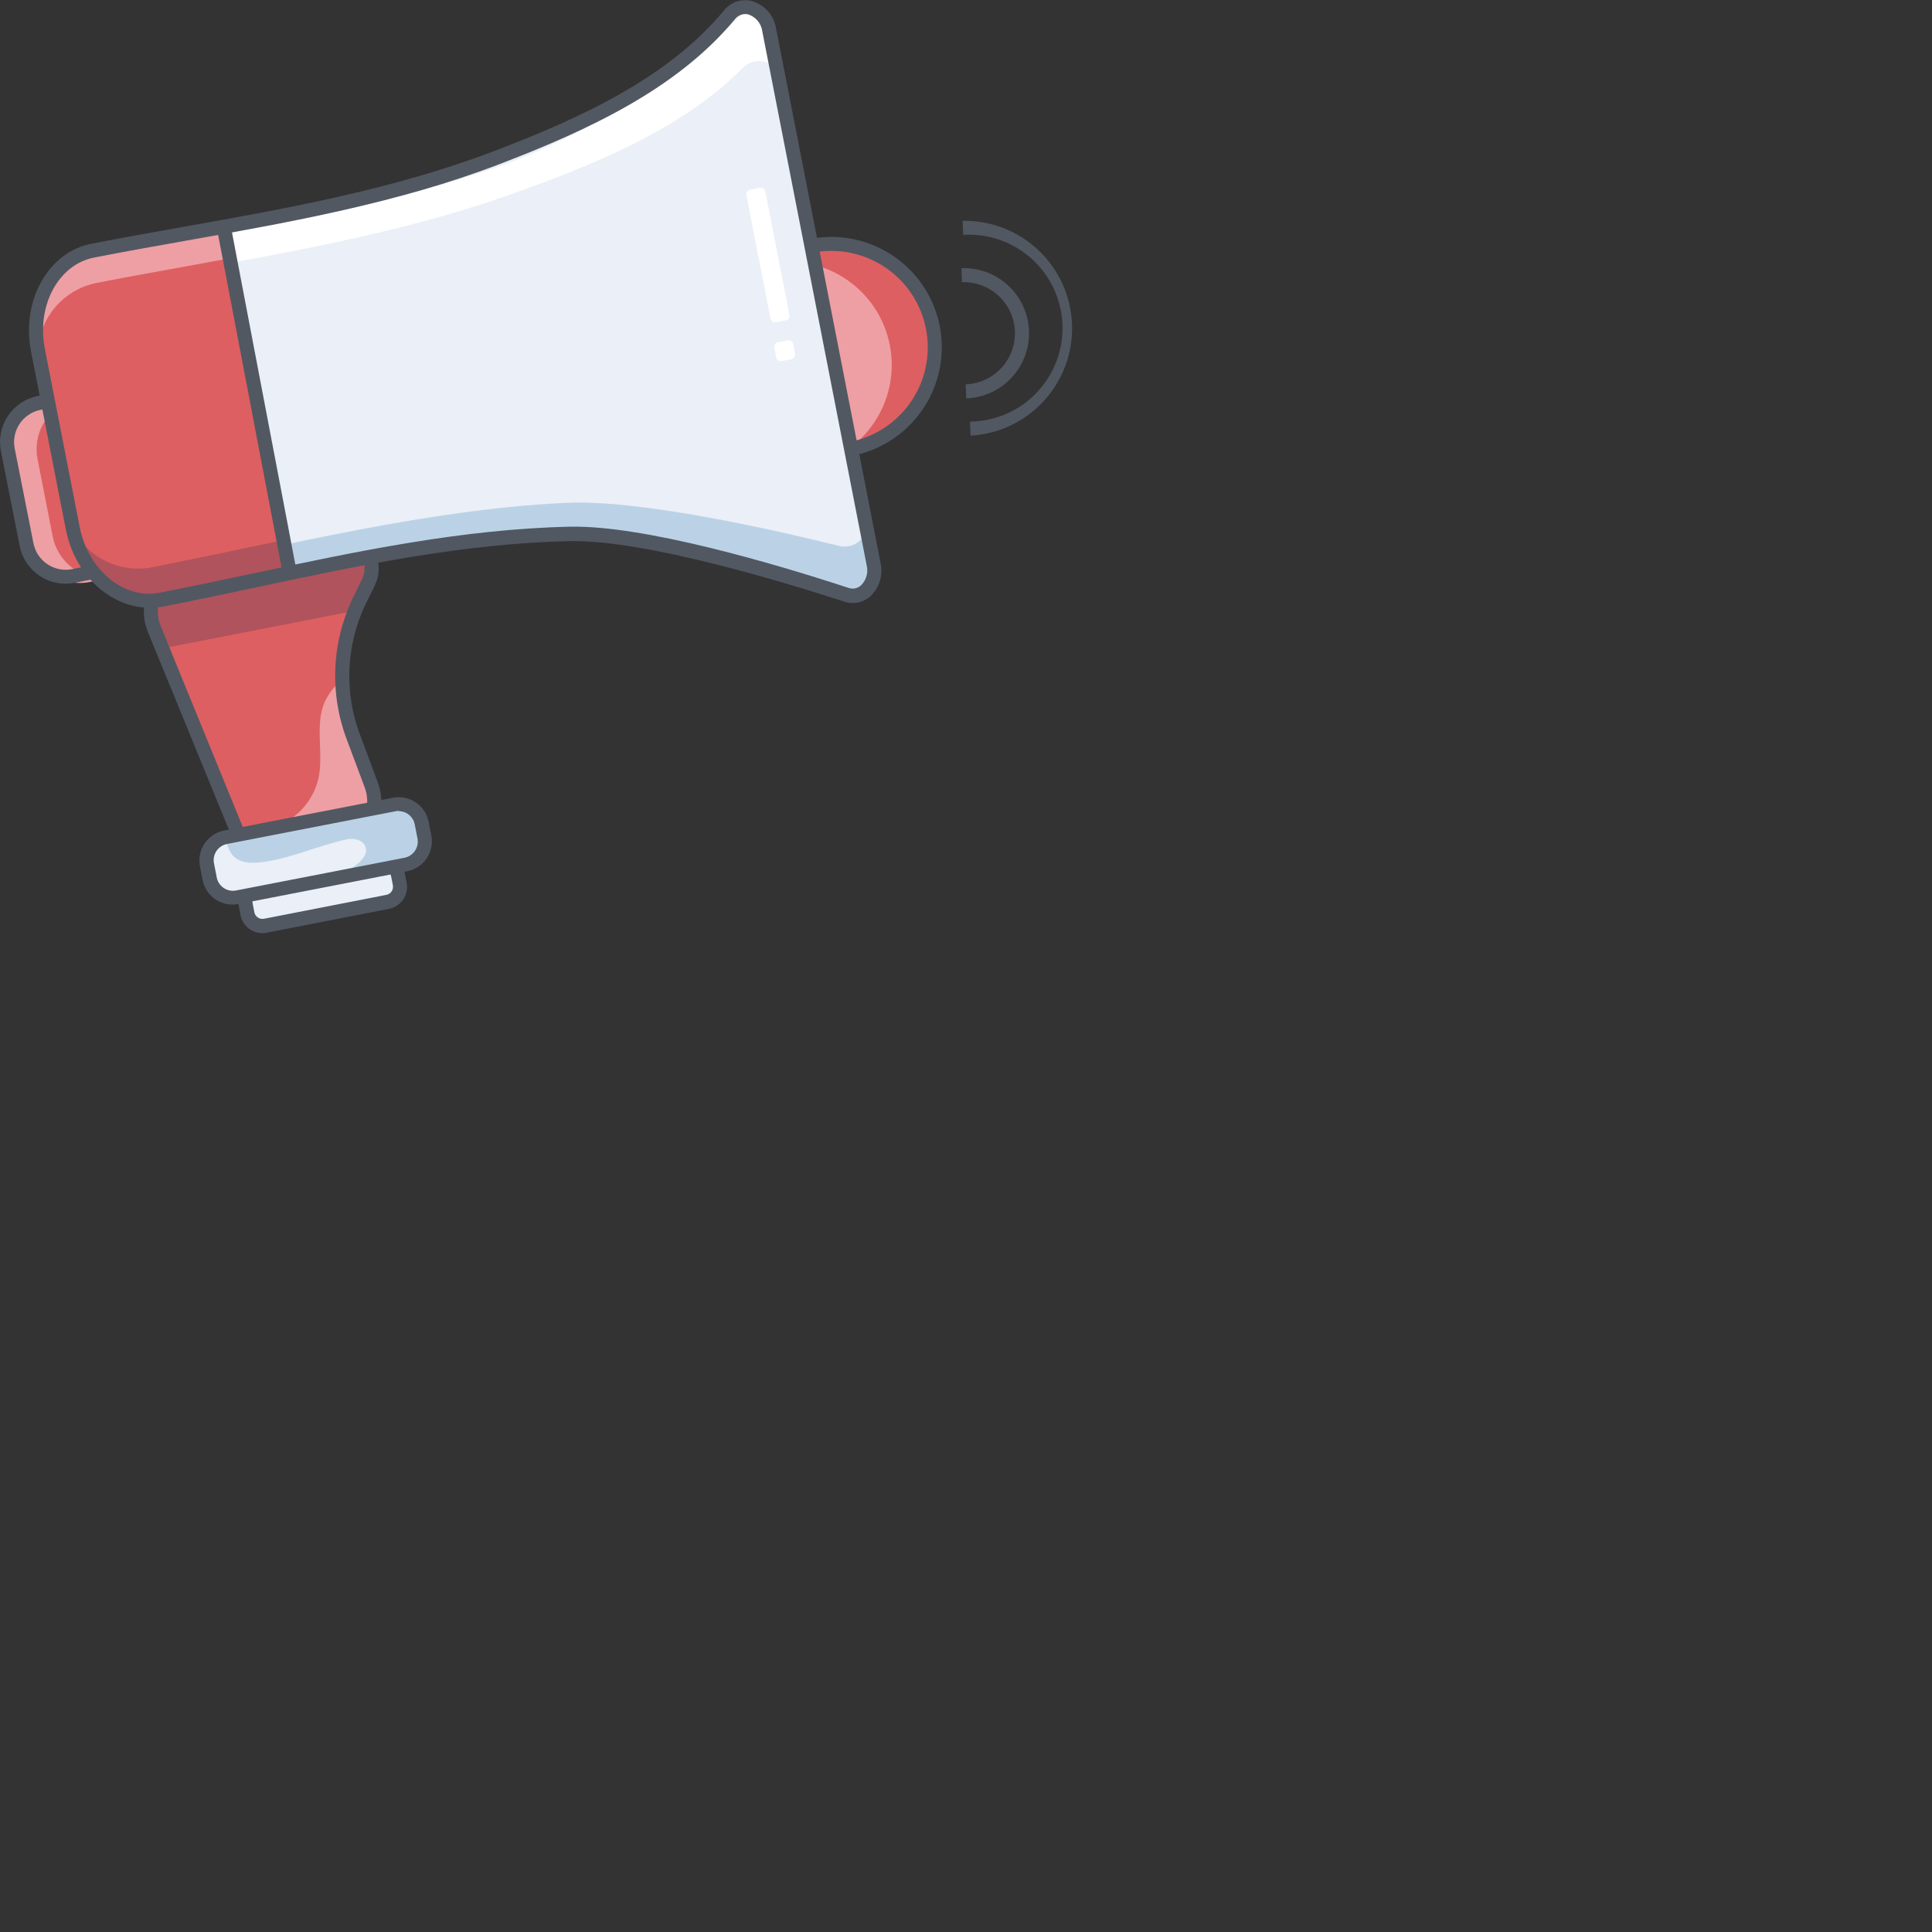 <svg xmlns="http://www.w3.org/2000/svg" xmlns:xlink="http://www.w3.org/1999/xlink" version="1.1" width="1000" height="1000" viewBox="0 0 1000 1000" xml:space="preserve">
<rect x="0" y="0" width="1000" height="1000" fill="#333333" stroke="none"/>
<desc>Created with Fabric.js 3.5.0</desc>
<defs>
</defs>
<rect x="0" y="0" width="100%" height="100%" fill="rgba(255,255,255,0)"/>
<g transform="matrix(1 0 0 1 278 241.5)" id="139571">
<g style="" vector-effect="non-scaling-stroke">
		<g transform="matrix(1 0 0 1 -110.954 221.482)" id="Vector" clip-path="url(#CLIPPATH_145)">
<clipPath id="CLIPPATH_145">
	<rect transform="matrix(1 0 0 1 110.954 -221.482)" id="clip0" x="-278" y="-241.5" rx="0" ry="0" width="556" height="483"/>
</clipPath>
<path style="stroke: none; stroke-width: 1; stroke-dasharray: none; stroke-linecap: butt; stroke-dashoffset: 0; stroke-linejoin: miter; stroke-miterlimit: 4; is-custom-font: none; font-file-url: none; fill: rgb(235,239,247); fill-rule: nonzero; opacity: 1;" transform=" translate(-167.047, -462.983)" d="M 196.758 446.747 L 133.404 459.122 C 129.127 459.958 126.338 464.099 127.174 468.373 L 128.077 472.992 C 128.913 477.266 133.058 480.053 137.334 479.218 L 200.689 466.843 C 204.966 466.007 207.755 461.866 206.919 457.592 L 206.015 452.973 C 205.179 448.699 201.035 445.912 196.758 446.747 Z" stroke-linecap="round"/>
</g>
		<g transform="matrix(1 0 0 1 -110.96 221.491)" id="Vector_2" clip-path="url(#CLIPPATH_146)">
<clipPath id="CLIPPATH_146">
	<rect transform="matrix(1 0 0 1 110.959 -221.491)" id="clip0" x="-278" y="-241.5" rx="0" ry="0" width="556" height="483"/>
</clipPath>
<path style="stroke: none; stroke-width: 1; stroke-dasharray: none; stroke-linecap: butt; stroke-dashoffset: 0; stroke-linejoin: miter; stroke-miterlimit: 4; is-custom-font: none; font-file-url: none; fill: rgb(81,88,98); fill-rule: nonzero; opacity: 1;" transform=" translate(-167.041, -462.991)" d="M 135.808 483.001 C 133.135 482.996 130.546 482.064 128.484 480.365 C 126.421 478.667 125.011 476.306 124.494 473.685 L 123.596 469.076 C 123.018 466.078 123.652 462.974 125.358 460.442 C 127.064 457.91 129.704 456.155 132.7 455.563 L 196.064 443.19 C 199.064 442.613 202.17 443.245 204.704 444.95 C 207.238 446.655 208.994 449.293 209.587 452.288 L 210.485 456.897 C 211.063 459.895 210.43 462.999 208.723 465.531 C 207.017 468.063 204.378 469.818 201.381 470.41 L 138.017 482.783 C 137.289 482.927 136.549 483 135.808 483.001 Z M 198.273 450.25 C 198.007 450.225 197.739 450.225 197.472 450.25 L 134.108 462.623 C 133.005 462.84 132.033 463.485 131.405 464.417 C 130.777 465.35 130.544 466.493 130.758 467.596 L 131.656 472.205 C 131.879 473.305 132.527 474.273 133.458 474.899 C 134.389 475.526 135.53 475.761 136.633 475.553 L 199.997 463.181 C 201.1 462.964 202.073 462.318 202.701 461.386 C 203.329 460.454 203.561 459.311 203.347 458.207 L 202.449 453.598 C 202.253 452.634 201.731 451.768 200.97 451.145 C 200.21 450.522 199.257 450.18 198.273 450.177 V 450.25 Z" stroke-linecap="round"/>
</g>
		<g transform="matrix(1 0 0 1 150.445 -62.996)" id="Vector_3" clip-path="url(#CLIPPATH_147)">
<clipPath id="CLIPPATH_147">
	<rect transform="matrix(1 0 0 1 -150.445 62.996)" id="clip0" x="-278" y="-241.5" rx="0" ry="0" width="556" height="483"/>
</clipPath>
<path style="stroke: none; stroke-width: 1; stroke-dasharray: none; stroke-linecap: butt; stroke-dashoffset: 0; stroke-linejoin: miter; stroke-miterlimit: 4; is-custom-font: none; font-file-url: none; fill: rgb(222,95,97); fill-rule: nonzero; opacity: 1;" transform=" translate(-428.445, -178.504)" d="M 438.719 231.028 C 467.748 225.358 486.681 197.245 481.006 168.237 C 475.332 139.228 447.2 120.309 418.171 125.979 C 389.143 131.649 370.21 159.762 375.884 188.77 C 381.558 217.779 409.691 236.698 438.719 231.028 Z" stroke-linecap="round"/>
</g>
		<g transform="matrix(1 0 0 1 130.002 -52.599)" id="Vector_4" clip-path="url(#CLIPPATH_148)">
<clipPath id="CLIPPATH_148">
	<rect transform="matrix(1 0 0 1 -130.002 52.599)" id="clip0" x="-278" y="-241.5" rx="0" ry="0" width="556" height="483"/>
</clipPath>
<path style="stroke: none; stroke-width: 1; stroke-dasharray: none; stroke-linecap: butt; stroke-dashoffset: 0; stroke-linejoin: miter; stroke-miterlimit: 4; is-custom-font: none; font-file-url: none; fill: rgb(238,159,164); fill-rule: nonzero; opacity: 1;" transform=" translate(-408.002, -188.9)" d="M 418.277 241.425 C 447.305 235.754 466.238 207.642 460.564 178.633 C 454.89 149.625 426.757 130.706 397.729 136.376 C 368.7 142.046 349.767 170.159 355.441 199.167 C 361.116 228.175 389.248 247.095 418.277 241.425 Z" stroke-linecap="round"/>
</g>
		<g transform="matrix(1 0 0 1 -141.417 123.036)" id="Vector_5" clip-path="url(#CLIPPATH_149)">
<clipPath id="CLIPPATH_149">
	<rect transform="matrix(1 0 0 1 141.417 -123.036)" id="clip0" x="-278" y="-241.5" rx="0" ry="0" width="556" height="483"/>
</clipPath>
<path style="stroke: none; stroke-width: 1; stroke-dasharray: none; stroke-linecap: butt; stroke-dashoffset: 0; stroke-linejoin: miter; stroke-miterlimit: 4; is-custom-font: none; font-file-url: none; fill: rgb(222,95,97); fill-rule: nonzero; opacity: 1;" transform=" translate(-136.583, -364.536)" d="M 151.199 447.629 L 173.899 443.189 C 177.517 442.485 180.938 441.002 183.924 438.842 C 186.91 436.683 189.389 433.899 191.189 430.685 C 192.989 427.471 194.067 423.903 194.347 420.231 C 194.627 416.558 194.103 412.868 192.811 409.419 L 183.391 384.261 C 179.131 372.849 177.248 360.688 177.858 348.523 C 178.467 336.359 181.556 324.447 186.936 313.517 L 191.33 304.565 C 192.676 301.827 193.231 298.767 192.93 295.73 C 192.629 292.694 191.485 289.802 189.627 287.38 C 187.769 284.958 185.272 283.104 182.415 282.025 C 179.559 280.946 176.458 280.687 173.462 281.275 L 98.202 295.953 C 94.713 296.635 91.418 298.082 88.554 300.188 C 85.69 302.294 83.329 305.008 81.639 308.135 C 79.949 311.261 78.973 314.723 78.781 318.271 C 78.589 321.819 79.186 325.365 80.528 328.656 L 122.819 432.32 C 125.04 437.765 129.085 442.268 134.262 445.061 C 139.439 447.853 145.426 448.761 151.199 447.629 Z" stroke-linecap="round"/>
</g>
		<g transform="matrix(1 0 0 1 -120.201 156.887)" id="Vector_6" clip-path="url(#CLIPPATH_150)">
<clipPath id="CLIPPATH_150">
	<rect transform="matrix(1 0 0 1 120.201 -156.887)" id="clip0" x="-278" y="-241.5" rx="0" ry="0" width="556" height="483"/>
</clipPath>
<path style="stroke: none; stroke-width: 1; stroke-dasharray: none; stroke-linecap: butt; stroke-dashoffset: 0; stroke-linejoin: miter; stroke-miterlimit: 4; is-custom-font: none; font-file-url: none; fill: rgb(238,159,164); fill-rule: nonzero; opacity: 1;" transform=" translate(-157.799, -398.387)" d="M 173.292 440.108 L 150.519 444.524 C 144.75 445.655 138.766 444.746 133.593 441.954 C 128.42 439.161 124.379 434.658 122.163 429.215 L 121.751 428.197 C 127.608 429.987 133.84 430.163 139.789 428.706 C 145.949 427.085 151.545 423.804 155.967 419.222 C 160.39 414.641 163.468 408.933 164.867 402.723 C 167.635 389.744 162.804 375.527 168.048 363.349 C 170.159 358.827 173.302 354.864 177.224 351.776 C 177.394 361.858 179.291 371.836 182.833 381.277 L 192.276 406.411 C 193.551 409.862 194.059 413.548 193.767 417.215 C 193.474 420.882 192.387 424.441 190.581 427.646 C 188.775 430.852 186.294 433.626 183.308 435.778 C 180.323 437.93 176.905 439.408 173.292 440.108 Z" stroke-linecap="round"/>
</g>
		<g transform="matrix(1 0 0 1 -141.384 70.802)" id="Vector_7" clip-path="url(#CLIPPATH_151)">
<clipPath id="CLIPPATH_151">
	<rect transform="matrix(1 0 0 1 141.384 -70.802)" id="clip0" x="-278" y="-241.5" rx="0" ry="0" width="556" height="483"/>
</clipPath>
<path style="stroke: none; stroke-width: 1; stroke-dasharray: none; stroke-linecap: butt; stroke-dashoffset: 0; stroke-linejoin: miter; stroke-miterlimit: 4; is-custom-font: none; font-file-url: none; fill: rgb(176,83,92); fill-rule: nonzero; opacity: 1;" transform=" translate(-136.616, -312.302)" d="M 185.479 315.799 L 84.558 335.523 C 82.324 322.932 74.604 311.505 87.763 308.837 L 187.3 289.283 C 199.511 287.002 188.635 304.47 185.479 315.799 Z" stroke-linecap="round"/>
</g>
		<g transform="matrix(1 0 0 1 -241.624 8.796)" id="Vector_8" clip-path="url(#CLIPPATH_152)">
<clipPath id="CLIPPATH_152">
	<rect transform="matrix(1 0 0 1 241.624 -8.796)" id="clip0" x="-278" y="-241.5" rx="0" ry="0" width="556" height="483"/>
</clipPath>
<path style="stroke: none; stroke-width: 1; stroke-dasharray: none; stroke-linecap: butt; stroke-dashoffset: 0; stroke-linejoin: miter; stroke-miterlimit: 4; is-custom-font: none; font-file-url: none; fill: rgb(222,95,97); fill-rule: nonzero; opacity: 1;" transform=" translate(-36.376, -250.296)" d="M 33.639 204.308 L 21.583 206.663 C 10.398 208.848 3.103 219.68 5.289 230.857 L 14.902 280.001 C 17.088 291.178 27.928 298.468 39.113 296.283 L 51.169 293.928 C 62.354 291.744 69.649 280.911 67.463 269.734 L 57.85 220.591 C 55.664 209.413 44.824 202.123 33.639 204.308 Z" stroke-linecap="round"/>
</g>
		<g transform="matrix(1 0 0 1 -248.895 13.162)" id="Vector_9" clip-path="url(#CLIPPATH_153)">
<clipPath id="CLIPPATH_153">
	<rect transform="matrix(1 0 0 1 248.895 -13.162)" id="clip0" x="-278" y="-241.5" rx="0" ry="0" width="556" height="483"/>
</clipPath>
<path style="stroke: none; stroke-width: 1; stroke-dasharray: none; stroke-linecap: butt; stroke-dashoffset: 0; stroke-linejoin: miter; stroke-miterlimit: 4; is-custom-font: none; font-file-url: none; fill: rgb(238,159,164); fill-rule: nonzero; opacity: 1;" transform=" translate(-29.105, -254.662)" d="M 53.993 299.35 C 52.51 299.91 50.983 300.348 49.429 300.66 L 46.346 301.267 C 39.378 302.608 32.162 301.137 26.276 297.178 C 20.389 293.219 16.311 287.092 14.931 280.136 L 4.637 235.109 C 1.797 220.771 13.741 211.406 28.21 208.641 L 31.294 208.034 C 32.854 207.737 34.439 207.583 36.028 207.573 C 30.177 209.828 25.308 214.068 22.272 219.55 C 19.236 225.033 18.227 231.408 19.422 237.559 L 27.288 277.734 C 28.512 283.887 31.853 289.417 36.731 293.365 C 41.609 297.314 47.716 299.431 53.993 299.35 Z" stroke-linecap="round"/>
</g>
		<g transform="matrix(1 0 0 1 -142.076 119.952)" id="Vector_10" clip-path="url(#CLIPPATH_154)">
<clipPath id="CLIPPATH_154">
	<rect transform="matrix(1 0 0 1 142.076 -119.952)" id="clip0" x="-278" y="-241.5" rx="0" ry="0" width="556" height="483"/>
</clipPath>
<path style="stroke: none; stroke-width: 1; stroke-dasharray: none; stroke-linecap: butt; stroke-dashoffset: 0; stroke-linejoin: miter; stroke-miterlimit: 4; is-custom-font: none; font-file-url: none; fill: rgb(81,88,98); fill-rule: nonzero; opacity: 1;" transform=" translate(-135.924, -361.452)" d="M 145.664 448.649 C 139.929 448.601 134.335 446.863 129.585 443.652 C 124.834 440.441 121.138 435.9 118.959 430.599 L 76.498 326.959 C 74.951 323.171 74.264 319.087 74.485 315.002 C 74.705 310.917 75.829 306.932 77.773 303.332 C 79.719 299.733 82.437 296.608 85.734 294.183 C 89.031 291.758 92.825 290.092 96.842 289.306 L 172.102 274.629 C 175.767 273.905 179.561 274.22 183.056 275.538 C 186.551 276.856 189.608 279.124 191.881 282.087 C 194.154 285.049 195.552 288.588 195.918 292.303 C 196.284 296.019 195.603 299.762 193.951 303.111 L 189.557 312.063 C 184.419 322.567 181.474 334.007 180.902 345.685 C 180.33 357.364 182.144 369.036 186.231 379.992 L 195.602 405.15 C 197.059 409.095 197.643 413.308 197.315 417.5 C 196.986 421.692 195.753 425.763 193.7 429.433 C 191.646 433.104 188.822 436.286 185.42 438.761 C 182.019 441.236 178.121 442.946 173.995 443.772 L 151.296 448.212 C 149.437 448.541 147.551 448.687 145.664 448.649 Z M 176.01 281.422 C 175.155 281.421 174.301 281.502 173.461 281.664 L 98.201 296.342 C 95.24 296.921 92.444 298.149 90.013 299.936 C 87.582 301.724 85.578 304.026 84.144 306.68 C 82.71 309.333 81.881 312.271 81.717 315.282 C 81.554 318.293 82.059 321.303 83.198 324.096 L 125.538 427.736 C 127.459 432.377 130.923 436.214 135.345 438.6 C 139.768 440.987 144.878 441.776 149.815 440.837 L 172.514 436.397 C 175.597 435.781 178.509 434.507 181.054 432.664 C 183.599 430.82 185.715 428.449 187.26 425.713 C 188.804 422.977 189.739 419.94 190.001 416.81 C 190.264 413.68 189.847 410.53 188.78 407.576 L 179.361 382.418 C 174.939 370.544 172.98 357.897 173.602 345.243 C 174.224 332.59 177.414 320.195 182.978 308.812 L 187.372 299.86 C 188.337 297.92 188.791 295.767 188.692 293.603 C 188.594 291.439 187.946 289.336 186.809 287.491 C 185.673 285.647 184.085 284.122 182.196 283.06 C 180.307 281.998 178.178 281.434 176.01 281.422 Z" stroke-linecap="round"/>
</g>
		<g transform="matrix(1 0 0 1 -242.786 10.596)" id="Vector_11" clip-path="url(#CLIPPATH_155)">
<clipPath id="CLIPPATH_155">
	<rect transform="matrix(1 0 0 1 242.786 -10.596)" id="clip0" x="-278" y="-241.5" rx="0" ry="0" width="556" height="483"/>
</clipPath>
<path style="stroke: none; stroke-width: 1; stroke-dasharray: none; stroke-linecap: butt; stroke-dashoffset: 0; stroke-linejoin: miter; stroke-miterlimit: 4; is-custom-font: none; font-file-url: none; fill: rgb(81,88,98); fill-rule: nonzero; opacity: 1;" transform=" translate(-35.214, -252.096)" d="M 33.988 302.139 C 28.36 302.137 22.907 300.181 18.563 296.605 C 14.219 293.029 11.253 288.056 10.172 282.537 L 0.461 233.385 C -0.149 230.258 -0.138 227.042 0.496 223.919 C 1.129 220.797 2.372 217.83 4.153 215.187 C 5.934 212.545 8.218 210.278 10.876 208.518 C 13.533 206.758 16.511 205.538 19.64 204.928 L 31.779 202.502 C 34.908 201.892 38.127 201.903 41.252 202.536 C 44.376 203.169 47.345 204.411 49.99 206.191 C 52.634 207.971 54.902 210.253 56.663 212.909 C 58.425 215.564 59.646 218.54 60.256 221.667 L 69.967 270.795 C 70.578 273.922 70.566 277.138 69.933 280.261 C 69.299 283.383 68.056 286.35 66.276 288.993 C 64.495 291.635 62.21 293.901 59.553 295.662 C 56.896 297.422 53.917 298.642 50.788 299.252 L 38.65 301.678 C 37.114 301.982 35.553 302.136 33.988 302.139 Z M 36.416 209.392 C 35.324 209.392 34.234 209.498 33.163 209.707 L 21.024 212.133 C 16.601 212.996 12.702 215.579 10.184 219.314 C 7.666 223.049 6.736 227.631 7.599 232.051 L 17.31 281.178 C 18.173 285.598 20.758 289.495 24.495 292.011 C 28.233 294.527 32.818 295.456 37.241 294.594 L 49.38 292.168 C 53.803 291.306 57.703 288.723 60.22 284.988 C 62.738 281.252 63.668 276.671 62.805 272.25 L 53.022 223.196 C 52.284 219.328 50.225 215.836 47.196 213.318 C 44.167 210.8 40.356 209.412 36.416 209.392 Z" stroke-linecap="round"/>
</g>
		<g transform="matrix(1 0 0 1 152.281 -61.705)" id="Vector_12" clip-path="url(#CLIPPATH_156)">
<clipPath id="CLIPPATH_156">
	<rect transform="matrix(1 0 0 1 -152.281 61.705)" id="clip0" x="-278" y="-241.5" rx="0" ry="0" width="556" height="483"/>
</clipPath>
<path style="stroke: none; stroke-width: 1; stroke-dasharray: none; stroke-linecap: butt; stroke-dashoffset: 0; stroke-linejoin: miter; stroke-miterlimit: 4; is-custom-font: none; font-file-url: none; fill: rgb(81,88,98); fill-rule: nonzero; opacity: 1;" transform=" translate(-430.281, -179.795)" d="M 430.268 236.953 C 419.426 236.949 408.808 233.866 399.652 228.064 C 390.496 222.261 383.179 213.977 378.554 204.178 C 373.929 194.379 372.187 183.468 373.529 172.717 C 374.872 161.966 379.245 151.817 386.138 143.455 C 393.031 135.092 402.161 128.86 412.463 125.483 C 422.765 122.107 433.816 121.727 444.326 124.386 C 454.836 127.046 464.374 132.636 471.827 140.504 C 479.28 148.373 484.341 158.196 486.421 168.829 C 488.032 177.109 487.791 185.642 485.715 193.817 C 483.639 201.992 479.78 209.608 474.413 216.118 C 469.047 222.628 462.306 227.872 454.675 231.474 C 447.043 235.076 438.708 236.947 430.268 236.953 Z M 430.389 129.867 C 420.097 129.843 410.049 132.997 401.619 138.897 C 393.189 144.798 386.79 153.158 383.296 162.832 C 379.803 172.506 379.386 183.023 382.103 192.944 C 384.819 202.864 390.537 211.703 398.473 218.251 C 406.41 224.8 416.177 228.738 426.439 229.527 C 436.701 230.316 446.956 227.918 455.801 222.659 C 464.647 217.401 471.65 209.54 475.854 200.152 C 480.057 190.764 481.255 180.307 479.284 170.212 C 477.064 158.872 470.978 148.653 462.062 141.296 C 453.146 133.938 441.952 129.9 430.389 129.867 Z" stroke-linecap="round"/>
</g>
		<g transform="matrix(1 0 0 1 237.134 -69.006)" id="Vector_13" clip-path="url(#CLIPPATH_157)">
<clipPath id="CLIPPATH_157">
	<rect transform="matrix(1 0 0 1 -237.134 69.006)" id="clip0" x="-278" y="-241.5" rx="0" ry="0" width="556" height="483"/>
</clipPath>
<path style="stroke: none; stroke-width: 1; stroke-dasharray: none; stroke-linecap: butt; stroke-dashoffset: 0; stroke-linejoin: miter; stroke-miterlimit: 4; is-custom-font: none; font-file-url: none; fill: rgb(81,88,98); fill-rule: nonzero; opacity: 1;" transform=" translate(-515.134, -172.494)" d="M 500.114 206.215 L 499.846 198.937 C 506.861 198.679 513.487 195.648 518.265 190.509 C 523.043 185.37 525.583 178.545 525.325 171.535 C 525.068 164.524 522.034 157.904 516.892 153.129 C 511.749 148.354 504.919 145.816 497.904 146.073 L 497.637 138.795 C 502.067 138.633 506.486 139.344 510.641 140.888 C 514.796 142.432 518.606 144.778 521.853 147.794 C 525.1 150.809 527.722 154.434 529.567 158.462 C 531.413 162.489 532.446 166.841 532.609 171.268 C 532.771 175.695 532.06 180.11 530.515 184.262 C 528.97 188.414 526.621 192.221 523.604 195.467 C 520.586 198.712 516.959 201.331 512.928 203.175 C 508.898 205.019 504.543 206.052 500.114 206.215 Z" stroke-linecap="round"/>
</g>
		<g transform="matrix(1 0 0 1 248.593 -71.607)" id="Vector_14" clip-path="url(#CLIPPATH_158)">
<clipPath id="CLIPPATH_158">
	<rect transform="matrix(1 0 0 1 -248.593 71.607)" id="clip0" x="-278" y="-241.5" rx="0" ry="0" width="556" height="483"/>
</clipPath>
<path style="stroke: none; stroke-width: 1; stroke-dasharray: none; stroke-linecap: butt; stroke-dashoffset: 0; stroke-linejoin: miter; stroke-miterlimit: 4; is-custom-font: none; font-file-url: none; fill: rgb(81,88,98); fill-rule: nonzero; opacity: 1;" transform=" translate(-526.593, -169.893)" d="M 502.371 225.502 L 502.104 218.224 C 508.564 218.15 514.944 216.784 520.868 214.208 C 526.792 211.631 532.14 207.896 536.597 203.222 C 541.054 198.547 544.529 193.029 546.818 186.992 C 549.107 180.954 550.164 174.52 549.925 168.068 C 549.687 161.616 548.159 155.277 545.431 149.425 C 542.703 143.573 538.83 138.325 534.041 133.992 C 529.251 129.658 523.643 126.327 517.545 124.194 C 511.447 122.06 504.983 121.169 498.535 121.571 L 498.268 114.292 C 512.847 114.042 526.943 119.515 537.528 129.536 C 548.113 139.557 554.343 153.326 554.88 167.887 C 555.418 182.448 550.219 196.639 540.401 207.411 C 530.583 218.184 516.929 224.679 502.371 225.502 Z" stroke-linecap="round"/>
</g>
		<g transform="matrix(1 0 0 1 -41.122 -85.387)" id="Vector_15" clip-path="url(#CLIPPATH_159)">
<clipPath id="CLIPPATH_159">
	<rect transform="matrix(1 0 0 1 41.123 85.387)" id="clip0" x="-278" y="-241.5" rx="0" ry="0" width="556" height="483"/>
</clipPath>
<path style="stroke: none; stroke-width: 1; stroke-dasharray: none; stroke-linecap: butt; stroke-dashoffset: 0; stroke-linejoin: miter; stroke-miterlimit: 4; is-custom-font: none; font-file-url: none; fill: rgb(235,239,247); fill-rule: nonzero; opacity: 1;" transform=" translate(-236.877, -156.113)" d="M 453.161 287.633 C 455.103 297.604 447.553 305.949 439.007 303.257 C 405.601 292.679 334.881 271.936 296.256 272.81 C 224.249 274.459 154.573 293.286 84.46 306.968 C 64.067 310.947 43.699 294.62 38.843 270.796 L 30.079 225.623 L 21.242 180.353 C 16.581 156.53 29.424 133.676 49.792 129.698 C 119.905 115.991 191.572 107.257 258.893 81.686 C 299.971 66.087 348.307 45.587 379.527 8.614 C 386.107 0.851 397.905 5.121 400.066 16.183 L 453.161 287.633 Z" stroke-linecap="round"/>
</g>
		<g transform="matrix(1 0 0 1 -33.373 44.357)" id="Vector_16" clip-path="url(#CLIPPATH_160)">
<clipPath id="CLIPPATH_160">
	<rect transform="matrix(1 0 0 1 33.373 -44.357)" id="clip0" x="-278" y="-241.5" rx="0" ry="0" width="556" height="483"/>
</clipPath>
<path style="stroke: none; stroke-width: 1; stroke-dasharray: none; stroke-linecap: butt; stroke-dashoffset: 0; stroke-linejoin: miter; stroke-miterlimit: 4; is-custom-font: none; font-file-url: none; fill: rgb(187,210,230); fill-rule: nonzero; opacity: 1;" transform=" translate(-244.627, -285.857)" d="M 448.767 268.733 L 451.777 284.187 C 453.453 292.727 448.136 309.806 439.639 307.695 C 406.719 299.519 334.493 273.925 296.062 275.72 C 224.396 279.116 154.574 297.215 84.437 310.922 C 74.609 312.789 64.441 310.698 56.15 305.103 C 47.859 299.508 42.118 290.865 40.179 281.057 L 37.169 265.603 C 39.108 275.411 44.848 284.055 53.139 289.649 C 61.43 295.244 71.598 297.335 81.426 295.468 C 151.564 281.785 221.385 263.687 293.052 260.266 C 331.483 258.471 401.256 274.361 434.201 282.537 C 436.143 283.03 438.179 283.023 440.118 282.518 C 442.057 282.012 443.837 281.025 445.291 279.647 C 446.745 278.269 447.826 276.545 448.434 274.637 C 449.042 272.729 449.156 270.697 448.767 268.733 Z" stroke-linecap="round"/>
</g>
		<g transform="matrix(1 0 0 1 -65.903 -142.289)" id="Vector_17" clip-path="url(#CLIPPATH_161)">
<clipPath id="CLIPPATH_161">
	<rect transform="matrix(1 0 0 1 65.903 142.289)" id="clip0" x="-278" y="-241.5" rx="0" ry="0" width="556" height="483"/>
</clipPath>
<path style="stroke: none; stroke-width: 1; stroke-dasharray: none; stroke-linecap: butt; stroke-dashoffset: 0; stroke-linejoin: miter; stroke-miterlimit: 4; is-custom-font: none; font-file-url: none; fill: rgb(255,255,255); fill-rule: nonzero; opacity: 1;" transform=" translate(-212.097, -99.211)" d="M 401.596 25.644 L 404.607 41.098 C 404.18 38.971 403.179 37.002 401.713 35.403 C 400.246 33.803 398.37 32.636 396.287 32.026 C 394.204 31.416 391.993 31.388 389.895 31.943 C 387.797 32.499 385.891 33.618 384.383 35.178 C 352.313 67.809 303.637 86.756 262.365 101.288 C 194.704 125.063 123.208 134.573 53.07 148.256 C 43.263 150.221 34.631 155.98 29.055 164.278 C 23.48 172.576 21.413 182.741 23.306 192.556 L 20.272 177.102 C 18.379 167.287 20.445 157.123 26.021 148.824 C 31.596 140.526 40.228 134.767 50.036 132.802 C 120.173 119.119 191.791 109.609 259.355 85.81 C 300.627 71.254 351.609 40.2 383.801 7.57 C 390.526 0.704 399.751 16.183 401.596 25.644 Z" stroke-linecap="round"/>
</g>
		<g transform="matrix(1 0 0 1 119.471 -109.47)" id="Vector_18" clip-path="url(#CLIPPATH_162)">
<clipPath id="CLIPPATH_162">
	<rect transform="matrix(1 0 0 1 -119.471 109.47)" id="clip0" x="-278" y="-241.5" rx="0" ry="0" width="556" height="483"/>
</clipPath>
<path style="stroke: none; stroke-width: 1; stroke-dasharray: none; stroke-linecap: butt; stroke-dashoffset: 0; stroke-linejoin: miter; stroke-miterlimit: 4; is-custom-font: none; font-file-url: none; fill: rgb(255,255,255); fill-rule: nonzero; opacity: 1;" transform=" translate(-397.471, -132.03)" d="M 393.285 97.227 L 388.234 98.213 C 386.918 98.47 386.06 99.745 386.317 101.06 L 398.808 164.918 C 399.065 166.233 400.34 167.09 401.656 166.833 L 406.707 165.846 C 408.023 165.589 408.882 164.315 408.624 163 L 396.134 99.142 C 395.876 97.827 394.601 96.97 393.285 97.227 Z" stroke-linecap="round"/>
</g>
		<g transform="matrix(1 0 0 1 128.151 -59.983)" id="Vector_19" clip-path="url(#CLIPPATH_163)">
<clipPath id="CLIPPATH_163">
	<rect transform="matrix(1 0 0 1 -128.151 59.983)" id="clip0" x="-278" y="-241.5" rx="0" ry="0" width="556" height="483"/>
</clipPath>
<path style="stroke: none; stroke-width: 1; stroke-dasharray: none; stroke-linecap: butt; stroke-dashoffset: 0; stroke-linejoin: miter; stroke-miterlimit: 4; is-custom-font: none; font-file-url: none; fill: rgb(255,255,255); fill-rule: nonzero; opacity: 1;" transform=" translate(-406.151, -181.518)" d="M 407.723 176.131 L 402.679 177.108 C 401.365 177.363 400.507 178.634 400.761 179.947 L 401.739 184.987 C 401.994 186.3 403.266 187.158 404.58 186.904 L 409.623 185.927 C 410.937 185.672 411.796 184.401 411.541 183.088 L 410.563 178.048 C 410.309 176.735 409.037 175.877 407.723 176.131 Z" stroke-linecap="round"/>
</g>
		<g transform="matrix(1 0 0 1 -192.896 -26.676)" id="Vector_20" clip-path="url(#CLIPPATH_164)">
<clipPath id="CLIPPATH_164">
	<rect transform="matrix(1 0 0 1 192.896 26.676)" id="clip0" x="-278" y="-241.5" rx="0" ry="0" width="556" height="483"/>
</clipPath>
<path style="stroke: none; stroke-width: 1; stroke-dasharray: none; stroke-linecap: butt; stroke-dashoffset: 0; stroke-linejoin: miter; stroke-miterlimit: 4; is-custom-font: none; font-file-url: none; fill: rgb(222,95,97); fill-rule: nonzero; opacity: 1;" transform=" translate(-85.104, -214.824)" d="M 59.139 127.028 C 56.08 127.586 53.046 128.169 49.987 128.775 C 31.876 132.414 19.883 151.556 21.024 173.099 L 20.854 175.185 L 25.709 199.446 L 31.075 227.515 L 36.562 255.536 L 41.733 282.004 H 42.34 C 48.409 299.18 62.441 311.116 77.59 312.378 C 80.333 312.586 83.091 312.439 85.796 311.941 C 88.855 311.335 91.889 310.752 94.948 310.122 C 113.059 306.434 131.219 302.504 149.354 298.695 L 113.836 117.179 C 95.604 120.454 77.323 123.729 59.139 127.028 Z" stroke-linecap="round"/>
</g>
		<g transform="matrix(1 0 0 1 -209.951 -94.469)" id="Vector_21" clip-path="url(#CLIPPATH_165)">
<clipPath id="CLIPPATH_165">
	<rect transform="matrix(1 0 0 1 209.951 94.469)" id="clip0" x="-278" y="-241.5" rx="0" ry="0" width="556" height="483"/>
</clipPath>
<path style="stroke: none; stroke-width: 1; stroke-dasharray: none; stroke-linecap: butt; stroke-dashoffset: 0; stroke-linejoin: miter; stroke-miterlimit: 4; is-custom-font: none; font-file-url: none; fill: rgb(238,159,164); fill-rule: nonzero; opacity: 1;" transform=" translate(-68.049, -147.03)" d="M 113.667 118.658 L 116.677 134.112 C 94.439 138.285 72.104 142.118 49.963 146.436 C 42.754 147.873 36.12 151.378 30.873 156.523 C 25.626 161.667 21.993 168.228 20.417 175.403 L 19.422 170.042 L 19.665 168.295 C 19.479 159.48 22.377 150.876 27.859 143.967 C 33.341 137.058 41.064 132.277 49.696 130.449 H 49.89 L 58.994 128.581 L 71.133 126.349 L 83.271 124.117 L 100.144 121.06 C 104.595 120.316 109.102 119.515 113.667 118.658 Z" stroke-linecap="round"/>
</g>
		<g transform="matrix(1 0 0 1 -183.331 53.081)" id="Vector_22" clip-path="url(#CLIPPATH_166)">
<clipPath id="CLIPPATH_166">
	<rect transform="matrix(1 0 0 1 183.331 -53.081)" id="clip0" x="-278" y="-241.5" rx="0" ry="0" width="556" height="483"/>
</clipPath>
<path style="stroke: none; stroke-width: 1; stroke-dasharray: none; stroke-linecap: butt; stroke-dashoffset: 0; stroke-linejoin: miter; stroke-miterlimit: 4; is-custom-font: none; font-file-url: none; fill: rgb(176,83,92); fill-rule: nonzero; opacity: 1;" transform=" translate(-94.669, -294.581)" d="M 144.838 279.966 L 147.849 295.395 C 128.694 299.326 109.515 303.45 90.336 307.332 L 83.805 308.642 C 81.265 309.08 78.686 309.259 76.109 309.175 C 75.029 309.14 73.951 309.051 72.88 308.908 C 66.06 308.08 59.592 305.417 54.167 301.205 C 48.741 296.992 44.561 291.387 42.072 284.988 H 41.49 V 284.551 C 42.595 284.209 43.674 283.787 44.719 283.289 C 48.685 287.247 53.484 290.271 58.767 292.143 C 64.05 294.015 69.684 294.687 75.26 294.11 C 76.328 294.11 77.396 293.843 78.464 293.649 C 100.532 289.306 122.673 284.551 144.838 279.966 Z" stroke-linecap="round"/>
</g>
		<g transform="matrix(1 0 0 1 -42.385 -84.17)" id="Vector_23" clip-path="url(#CLIPPATH_167)">
<clipPath id="CLIPPATH_167">
	<rect transform="matrix(1 0 0 1 42.385 84.17)" id="clip0" x="-278" y="-241.5" rx="0" ry="0" width="556" height="483"/>
</clipPath>
<path style="stroke: none; stroke-width: 1; stroke-dasharray: none; stroke-linecap: butt; stroke-dashoffset: 0; stroke-linejoin: miter; stroke-miterlimit: 4; is-custom-font: none; font-file-url: none; fill: rgb(81,88,98); fill-rule: nonzero; opacity: 1;" transform=" translate(-235.615, -157.33)" d="M 77.226 314.537 C 57.27 314.537 38.698 297.7 34.061 274.022 L 16.071 181.954 C 10.925 155.534 24.933 130.546 47.316 126.155 C 63.388 123.025 79.799 120.09 95.677 117.276 C 149.087 107.79 204.221 97.867 255.786 78.192 C 300.335 61.21 345.612 40.467 374.745 5.411 C 376.421 3.288 378.68 1.699 381.245 0.837 C 383.81 -0.025 386.571 -0.121 389.19 0.559 C 392.42 1.499 395.315 3.34 397.534 5.867 C 399.753 8.394 401.204 11.502 401.717 14.824 L 455.783 291.393 C 456.472 294.468 456.351 297.669 455.432 300.684 C 454.513 303.699 452.827 306.424 450.539 308.593 C 448.734 310.231 446.524 311.356 444.138 311.85 C 441.751 312.345 439.275 312.192 436.968 311.407 C 407.252 301.703 334.007 279.359 295.212 280.087 C 239.981 281.179 185.163 292.824 132.166 304.105 C 116.385 307.453 100.095 310.922 84.024 314.052 C 81.779 314.432 79.502 314.594 77.226 314.537 Z M 385.67 7.279 C 384.641 7.3 383.631 7.554 382.715 8.02 C 381.798 8.486 380.999 9.154 380.377 9.972 C 350.152 46.363 303.879 67.566 258.408 85.009 C 206.187 105 150.665 114.898 96.963 124.457 C 81.11 127.271 64.723 130.182 48.724 133.312 C 30.273 136.902 18.839 158.082 23.209 180.498 L 41.223 272.688 C 45.593 295.104 64.165 310.413 82.615 306.798 C 98.638 303.668 114.904 300.223 130.636 296.875 C 184.046 285.522 239.156 273.804 295.067 272.615 C 333.425 271.814 401.887 292.023 439.201 304.299 C 440.301 304.684 441.485 304.764 442.627 304.529 C 443.769 304.294 444.825 303.753 445.683 302.965 C 447.017 301.638 447.986 299.989 448.496 298.179 C 449.006 296.369 449.041 294.457 448.597 292.63 L 394.531 16.061 C 394.248 14.088 393.415 12.233 392.127 10.71 C 390.839 9.187 389.148 8.057 387.248 7.449 C 386.73 7.333 386.2 7.276 385.67 7.279 Z" stroke-linecap="round"/>
</g>
		<g transform="matrix(1 0 0 1 -145.22 -35.173)" id="Vector_24" clip-path="url(#CLIPPATH_168)">
<clipPath id="CLIPPATH_168">
	<rect transform="matrix(1 0 0 1 145.22 35.173)" id="clip0" x="-278" y="-241.5" rx="0" ry="0" width="556" height="483"/>
</clipPath>
<path style="stroke: none; stroke-width: 1; stroke-dasharray: none; stroke-linecap: butt; stroke-dashoffset: 0; stroke-linejoin: miter; stroke-miterlimit: 4; is-custom-font: none; font-file-url: none; fill: rgb(81,88,98); fill-rule: nonzero; opacity: 1;" transform=" translate(-132.78, -206.327)" d="M 119.66 118.089 L 112.505 119.451 L 145.902 294.565 L 153.056 293.202 L 119.66 118.089 Z" stroke-linecap="round"/>
</g>
		<g transform="matrix(1 0 0 1 -114.526 198.91)" id="Vector_25" clip-path="url(#CLIPPATH_169)">
<clipPath id="CLIPPATH_169">
	<rect transform="matrix(1 0 0 1 114.526 -198.91)" id="clip0" x="-278" y="-241.5" rx="0" ry="0" width="556" height="483"/>
</clipPath>
<path style="stroke: none; stroke-width: 1; stroke-dasharray: none; stroke-linecap: butt; stroke-dashoffset: 0; stroke-linejoin: miter; stroke-miterlimit: 4; is-custom-font: none; font-file-url: none; fill: rgb(235,239,247); fill-rule: nonzero; opacity: 1;" transform=" translate(-163.474, -440.409)" d="M 204.196 416.412 L 116.705 433.502 C 110.126 434.787 105.835 441.159 107.121 447.734 L 108.509 454.829 C 109.795 461.404 116.171 465.692 122.751 464.407 L 210.241 447.318 C 216.821 446.032 221.112 439.661 219.826 433.086 L 218.438 425.99 C 217.152 419.415 210.776 415.127 204.196 416.412 Z" stroke-linecap="round"/>
</g>
		<g transform="matrix(1 0 0 1 -110.369 196.398)" id="Vector_26" clip-path="url(#CLIPPATH_170)">
<clipPath id="CLIPPATH_170">
	<rect transform="matrix(1 0 0 1 110.369 -196.398)" id="clip0" x="-278" y="-241.5" rx="0" ry="0" width="556" height="483"/>
</clipPath>
<path style="stroke: none; stroke-width: 1; stroke-dasharray: none; stroke-linecap: butt; stroke-dashoffset: 0; stroke-linejoin: miter; stroke-miterlimit: 4; is-custom-font: none; font-file-url: none; fill: rgb(187,210,230); fill-rule: nonzero; opacity: 1;" transform=" translate(-167.631, -437.898)" d="M 217.841 431.399 C 218.626 435.493 217.76 439.731 215.432 443.189 C 213.103 446.647 209.501 449.046 205.411 449.861 L 167.999 457.139 C 169.359 456.411 170.767 455.805 172.102 455.126 C 176.812 452.7 192.956 444.912 188.829 437.537 C 187.106 434.456 182.906 433.728 179.482 434.456 C 165.28 437.513 152.049 443.699 137.458 446.004 C 131.413 446.95 124.251 447.241 120.294 442.583 C 118.643 440.39 117.558 437.823 117.138 435.111 C 117.748 434.903 118.373 434.74 119.008 434.626 L 199.414 418.929 C 203.51 418.16 207.745 419.038 211.196 421.374 C 214.647 423.709 217.035 427.312 217.841 431.399 Z" stroke-linecap="round"/>
</g>
		<g transform="matrix(1 0 0 1 -114.626 198.925)" id="Vector_27" clip-path="url(#CLIPPATH_171)">
<clipPath id="CLIPPATH_171">
	<rect transform="matrix(1 0 0 1 114.626 -198.925)" id="clip0" x="-278" y="-241.5" rx="0" ry="0" width="556" height="483"/>
</clipPath>
<path style="stroke: none; stroke-width: 1; stroke-dasharray: none; stroke-linecap: butt; stroke-dashoffset: 0; stroke-linejoin: miter; stroke-miterlimit: 4; is-custom-font: none; font-file-url: none; fill: rgb(81,88,98); fill-rule: nonzero; opacity: 1;" transform=" translate(-163.375, -440.425)" d="M 120.367 468.227 C 116.709 468.224 113.166 466.952 110.342 464.629 C 107.517 462.307 105.586 459.077 104.878 455.491 L 103.494 448.407 C 102.695 444.302 103.558 440.049 105.892 436.579 C 108.227 433.109 111.843 430.705 115.949 429.896 L 203.347 412.914 C 207.454 412.115 211.711 412.977 215.183 415.31 C 218.656 417.643 221.061 421.257 221.871 425.359 L 223.255 432.443 C 224.054 436.548 223.191 440.801 220.857 444.271 C 218.522 447.741 214.905 450.145 210.8 450.954 L 123.402 467.936 C 122.402 468.131 121.386 468.229 120.367 468.227 Z M 206.479 419.707 C 205.933 419.711 205.388 419.768 204.852 419.876 L 117.454 436.859 C 115.245 437.299 113.3 438.594 112.045 440.463 C 110.789 442.331 110.325 444.62 110.753 446.83 L 112.137 453.914 C 112.317 455.025 112.715 456.09 113.309 457.046 C 113.902 458.003 114.68 458.832 115.597 459.486 C 116.513 460.141 117.551 460.607 118.649 460.858 C 119.747 461.109 120.884 461.14 121.994 460.949 L 209.392 443.967 C 211.601 443.527 213.546 442.232 214.801 440.363 C 216.057 438.495 216.521 436.206 216.093 433.996 L 214.709 426.912 C 214.371 424.963 213.365 423.193 211.863 421.905 C 210.361 420.616 208.458 419.891 206.479 419.852 V 419.707 Z" stroke-linecap="round"/>
</g>
</g>
</g>
</svg>